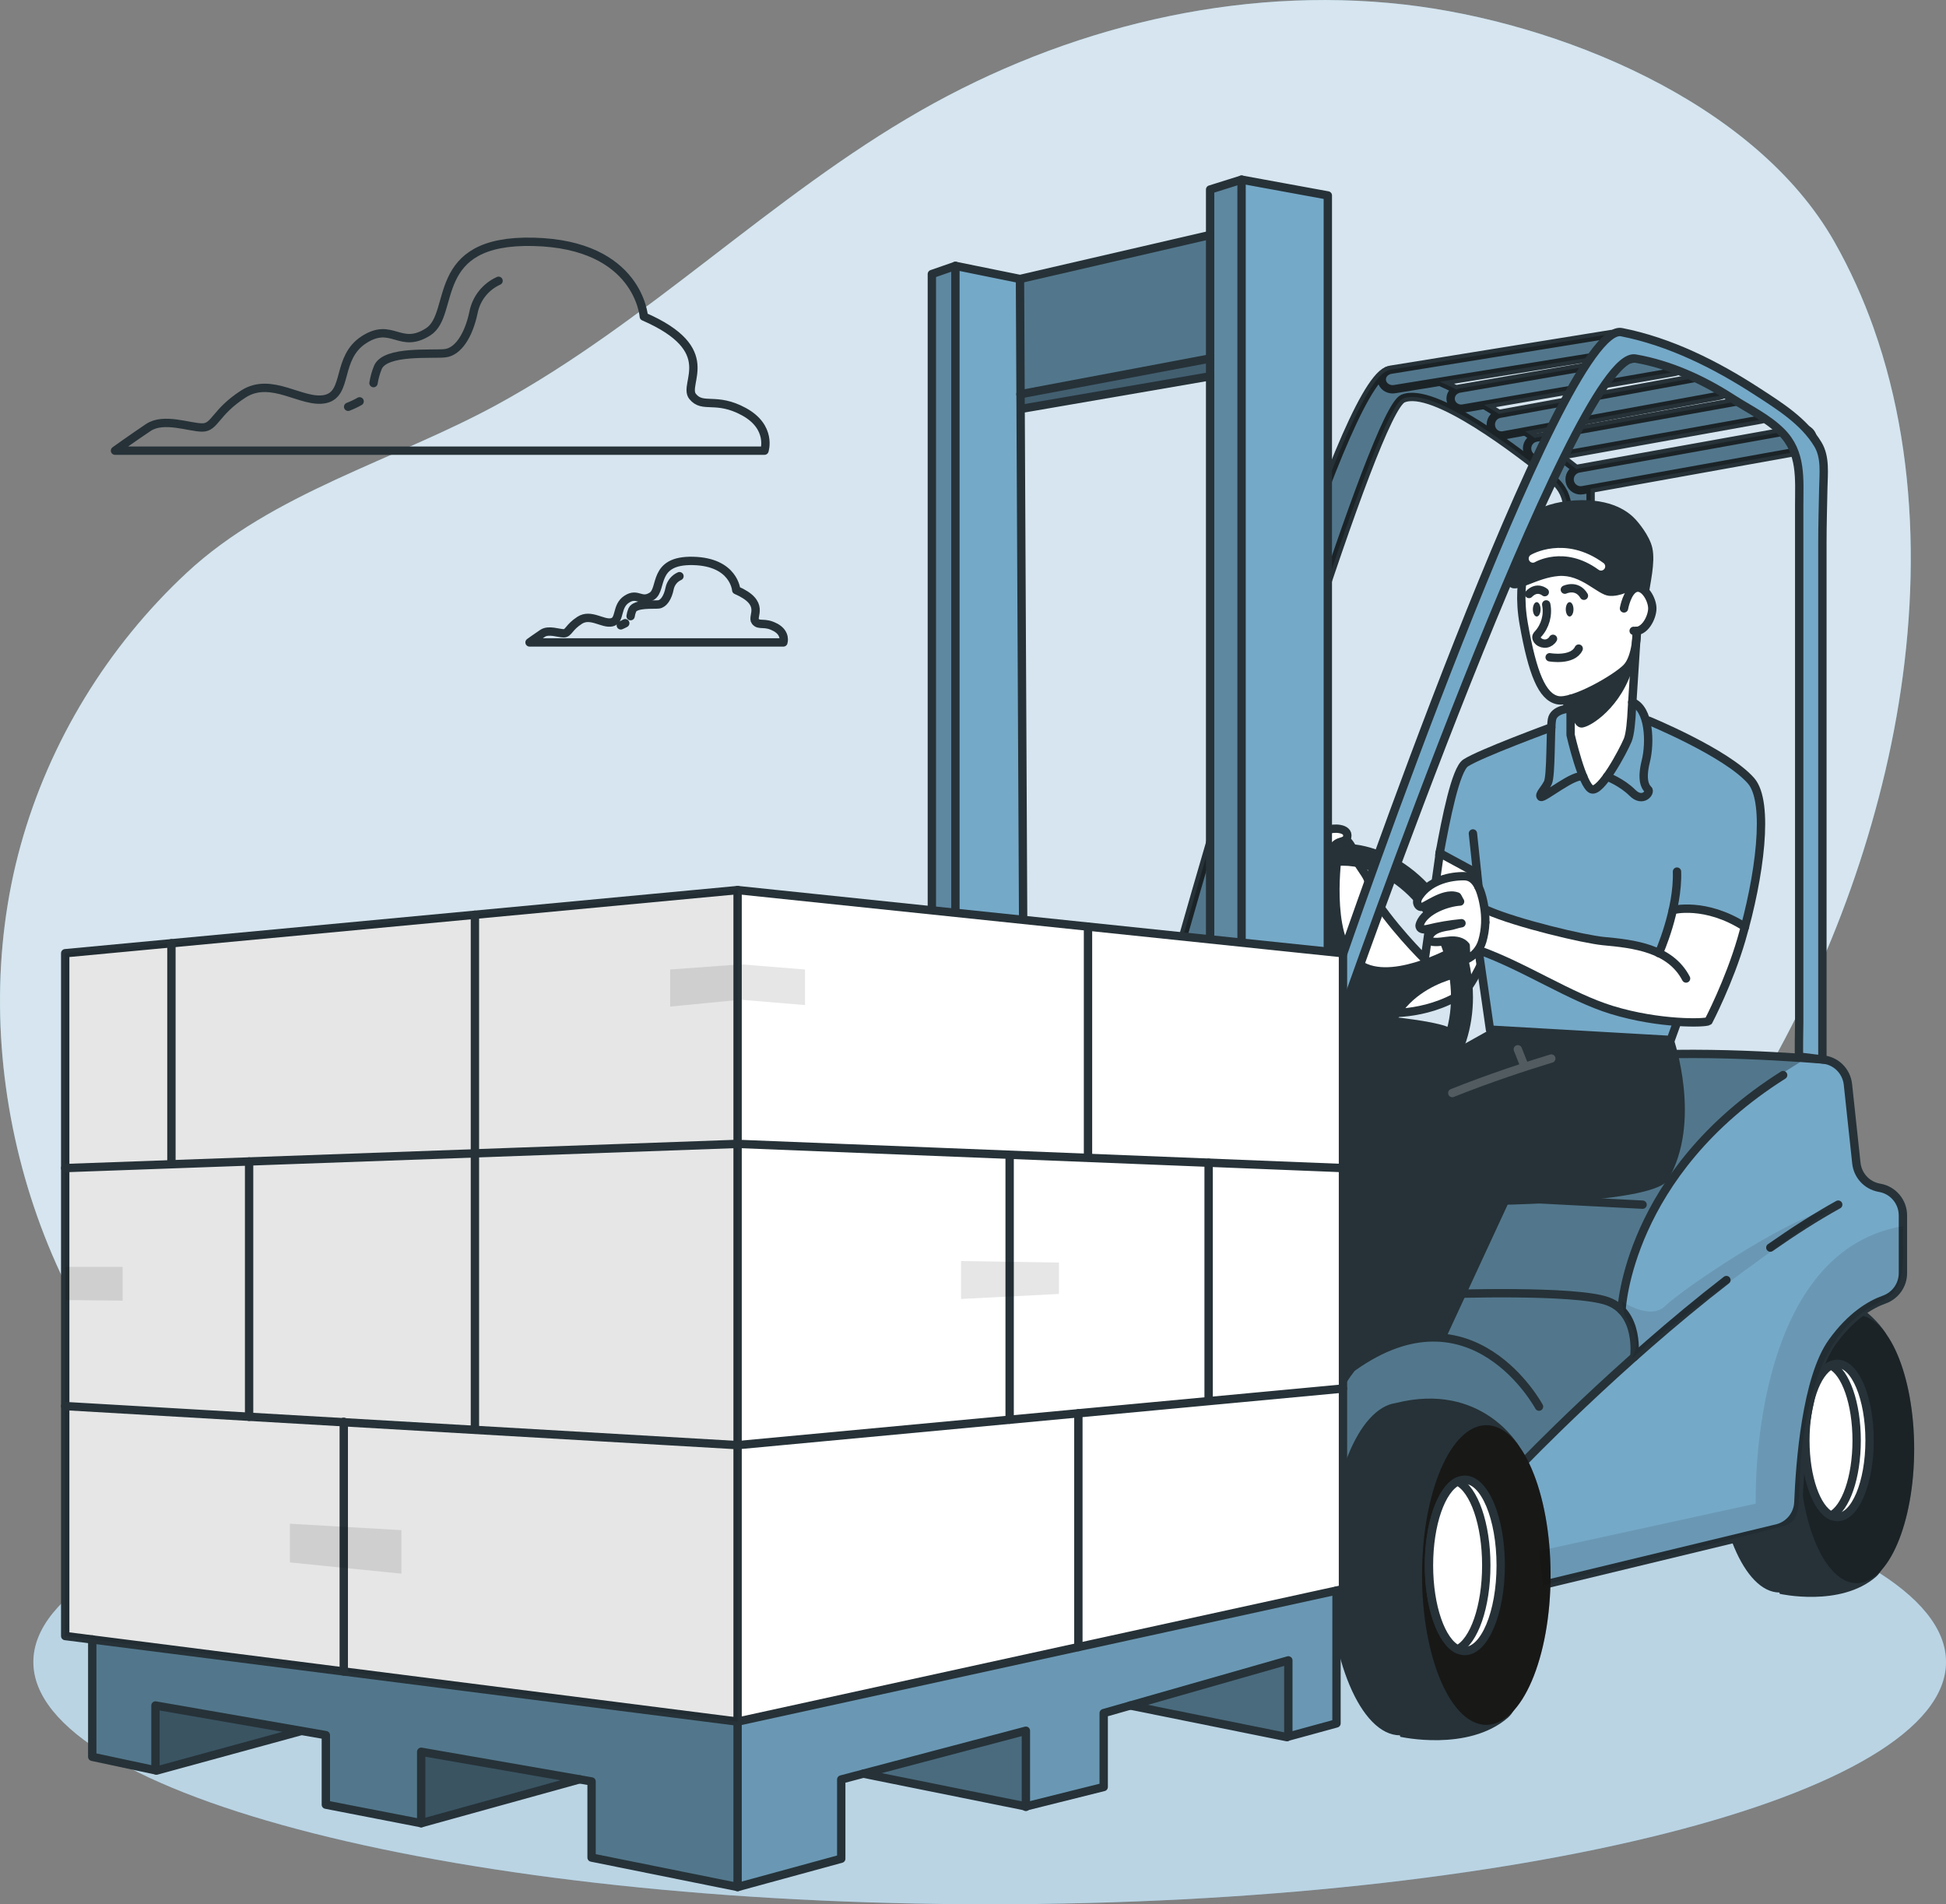 <svg width="233" height="228" viewBox="0 0 233 228" fill="none" xmlns="http://www.w3.org/2000/svg">
<rect x="0" y="0" width="233" height="228" fill="#808080" stroke="none"/>
<g clip-path="url(#clip0_569_5359)">
<path d="M224.333 39.279C230.304 56.095 229.745 75.211 225.735 92.316C217.792 126.188 196.38 156.686 167.264 175.595C138.147 194.504 101.648 201.617 67.593 195.022C50.783 191.762 34.222 185.047 21.857 173.158C3.33 155.35 -4.38 125.954 2.466 101.228C5.91 88.784 12.914 77.37 22.346 68.588C32.658 58.989 47.229 55.141 59.465 48.475C77.541 38.63 92.292 23.509 110.161 13.289C127.623 3.303 148.123 -1.728 168.106 0.539C186.399 2.616 210.098 12.123 219.644 28.966C221.519 32.275 223.073 35.725 224.339 39.284L224.333 39.279Z" fill="#75A9C8"/>
<path opacity="0.7" d="M224.333 39.279C230.304 56.095 229.745 75.211 225.735 92.316C217.792 126.188 196.38 156.686 167.264 175.595C138.147 194.504 101.648 201.617 67.593 195.022C50.783 191.762 34.222 185.047 21.857 173.158C3.33 155.35 -4.38 125.954 2.466 101.228C5.91 88.784 12.914 77.37 22.346 68.588C32.658 58.989 47.229 55.141 59.465 48.475C77.541 38.63 92.292 23.509 110.161 13.289C127.623 3.303 148.123 -1.728 168.106 0.539C186.399 2.616 210.098 12.123 219.644 28.966C221.519 32.275 223.073 35.725 224.339 39.284L224.333 39.279Z" fill="white"/>
<path d="M118.497 228C181.736 228 233.001 215.012 233.001 198.99C233.001 182.969 181.736 169.981 118.497 169.981C55.259 169.981 3.994 182.969 3.994 198.99C3.994 215.012 55.259 228 118.497 228Z" fill="#75A9C8"/>
<path opacity="0.5" d="M118.497 228C181.736 228 233.001 215.012 233.001 198.99C233.001 182.969 181.736 169.981 118.497 169.981C55.259 169.981 3.994 182.969 3.994 198.99C3.994 215.012 55.259 228 118.497 228Z" fill="white"/>
<path d="M190.447 58.684V131.41L187.671 131.067V60.968C187.671 59.611 187.063 58.325 186.009 57.469C181.961 54.166 171.616 46.169 167.976 47.723C164.564 49.183 149.422 99.059 142.006 124.117C139.506 132.571 137.882 138.202 137.882 138.202L134.285 138.845C134.285 138.845 135.915 132.686 138.458 123.506C145.684 97.446 160.31 47.036 166.042 44.425C166.042 44.425 166.053 44.425 166.058 44.425C166.178 44.37 166.292 44.343 166.4 44.332C168.03 44.174 170.128 44.736 172.399 45.711C173.045 45.989 173.713 46.3 174.387 46.643C175.485 47.194 176.598 47.815 177.707 48.48C178.299 48.835 178.897 49.2 179.478 49.565C180.559 50.252 181.619 50.95 182.618 51.647C183.01 51.914 183.384 52.187 183.759 52.443C184.819 53.201 185.808 53.931 186.677 54.585C187.476 55.185 188.176 55.73 188.747 56.182C189.051 56.422 189.317 56.635 189.551 56.82C190.078 57.24 190.399 57.861 190.437 58.526C190.447 58.581 190.447 58.63 190.447 58.684Z" fill="#75A9C8" stroke="#263238" stroke-miterlimit="10"/>
<path d="M193.371 42.321L172.399 45.711L166.982 46.589C166.901 46.6 166.825 46.611 166.748 46.611C166.124 46.611 165.569 46.207 165.461 45.635C165.368 45.155 165.613 44.686 166.042 44.43C166.042 44.43 166.053 44.43 166.058 44.43C166.194 44.348 166.346 44.294 166.515 44.267L192.904 39.999C193.621 39.884 194.294 40.309 194.425 40.953C194.555 41.59 194.083 42.206 193.371 42.321Z" fill="#75A9C8" stroke="#263238" stroke-miterlimit="10"/>
<path d="M200.503 44.534L177.705 48.48L175.168 48.916C175.092 48.927 175.016 48.933 174.94 48.933C174.348 48.933 173.815 48.524 173.706 47.935C173.609 47.39 173.897 46.878 174.386 46.644C174.489 46.584 174.608 46.551 174.728 46.529L200.063 42.152C200.747 42.032 201.399 42.468 201.519 43.128C201.644 43.787 201.187 44.419 200.503 44.534Z" fill="#75A9C8" stroke="#263238" stroke-miterlimit="10"/>
<path d="M205.887 47.379L182.622 51.647L180.009 52.127C179.933 52.143 179.857 52.149 179.781 52.149C179.172 52.149 178.629 51.707 178.52 51.069C178.401 50.383 178.819 49.723 179.477 49.565C179.504 49.554 179.531 49.549 179.558 49.543L205.436 44.795C206.132 44.67 206.8 45.144 206.925 45.853C207.05 46.567 206.588 47.248 205.887 47.379Z" fill="#75A9C8" stroke="#263238" stroke-miterlimit="10"/>
<path d="M210.891 50.225L186.681 54.58L184.388 54.989C184.307 55.005 184.231 55.011 184.155 55.011C183.53 55.011 182.976 54.563 182.862 53.926C182.747 53.266 183.139 52.628 183.758 52.438C183.812 52.416 183.861 52.405 183.921 52.394L210.424 47.63C211.136 47.505 211.815 47.979 211.951 48.693C212.075 49.412 211.603 50.094 210.891 50.225Z" fill="#75A9C8" stroke="#263238" stroke-miterlimit="10"/>
<path d="M216.57 53.653C216.407 53.795 216.201 53.893 215.983 53.926L190.437 58.521L189.486 58.69C189.404 58.706 189.328 58.712 189.247 58.712C188.622 58.712 188.068 58.265 187.954 57.627C187.845 57.005 188.187 56.411 188.747 56.177C188.828 56.139 188.921 56.111 189.013 56.095L215.516 51.331C215.771 51.282 216.032 51.32 216.255 51.413C216.657 51.576 216.961 51.942 217.037 52.394C217.119 52.885 216.929 53.364 216.565 53.648L216.57 53.653Z" fill="#75A9C8" stroke="#263238" stroke-miterlimit="10"/>
<path opacity="0.3" d="M215.982 53.926L190.436 58.521C190.447 58.575 190.447 58.624 190.447 58.679V97.358L187.67 101.267V60.968C187.67 59.611 187.062 58.325 186.008 57.469C181.96 54.166 171.615 46.169 167.975 47.723C164.563 49.183 149.421 99.059 142.005 124.117L138.919 124.678L138.457 123.506C145.683 97.446 160.309 47.036 166.041 44.425C166.041 44.425 166.052 44.425 166.057 44.425C166.193 44.343 166.345 44.288 166.514 44.261L192.902 39.993C193.62 39.879 194.293 40.304 194.424 40.947C194.554 41.585 194.081 42.201 193.37 42.315L172.398 45.706C173.044 45.984 173.713 46.294 174.386 46.638C174.49 46.578 174.609 46.545 174.729 46.523L200.063 42.146C200.748 42.026 201.4 42.462 201.519 43.122C201.644 43.782 201.188 44.414 200.503 44.528L177.706 48.475C178.298 48.829 178.896 49.194 179.477 49.559C179.504 49.549 179.532 49.543 179.559 49.538L205.437 44.79C206.132 44.665 206.8 45.139 206.925 45.847C207.05 46.562 206.589 47.243 205.888 47.374L182.623 51.642C183.014 51.909 183.389 52.181 183.764 52.438C183.818 52.416 183.867 52.405 183.927 52.394L210.43 47.63C211.142 47.505 211.821 47.979 211.956 48.693C212.081 49.412 211.609 50.094 210.897 50.225L186.687 54.58C187.486 55.179 188.187 55.724 188.757 56.177C188.839 56.139 188.931 56.111 189.023 56.095L215.526 51.331C215.781 51.282 216.042 51.32 216.265 51.413C216.384 52.181 216.488 52.934 216.575 53.648C216.412 53.789 216.205 53.888 215.988 53.92L215.982 53.926Z" fill="black"/>
<path d="M225.822 159.7C225.822 159.7 221.856 152.745 212.603 155.072C208.599 155.639 205.426 163.38 205.426 172.853C205.426 182.327 208.838 190.65 213.054 190.672L213.087 190.83C213.087 190.83 220.34 192.477 224.616 188.792C228.891 185.107 225.822 159.7 225.822 159.7Z" fill="#263238"/>
<path d="M222.306 189.555C226.107 189.555 229.189 182.368 229.189 173.502C229.189 164.636 226.107 157.449 222.306 157.449C218.504 157.449 215.422 164.636 215.422 173.502C215.422 182.368 218.504 189.555 222.306 189.555Z" fill="#263238"/>
<path opacity="0.3" d="M222.306 189.555C226.107 189.555 229.189 182.368 229.189 173.502C229.189 164.636 226.107 157.449 222.306 157.449C218.504 157.449 215.422 164.636 215.422 173.502C215.422 182.368 218.504 189.555 222.306 189.555Z" fill="black"/>
<path d="M223.85 172.466C223.85 177.536 222.128 181.64 220.004 181.64C219.743 181.64 219.482 181.575 219.238 181.455C217.488 180.594 216.168 176.898 216.168 172.466C216.168 168.035 217.488 164.334 219.238 163.478C219.482 163.358 219.743 163.292 220.004 163.292C222.128 163.292 223.85 167.402 223.85 172.466Z" fill="white" stroke="#263238" stroke-miterlimit="10"/>
<path d="M222.302 172.466C222.302 176.903 220.987 180.599 219.232 181.455C217.482 180.594 216.162 176.898 216.162 172.466C216.162 168.035 217.482 164.334 219.232 163.478C220.987 164.339 222.302 168.035 222.302 172.466Z" fill="white" stroke="#263238" stroke-miterlimit="10"/>
<path d="M227.843 148.046C227.843 151.382 228.201 154.222 225.604 155.601C223.007 156.98 218.416 159.149 216.362 169.506C214.531 178.762 216.601 181.88 213.494 182.725C211.076 183.39 192.712 187.859 184.758 189.794C182.519 190.339 181.107 190.683 181.107 190.683L161.276 177.361L160.792 177.034L158.592 175.551L160.792 165.249L161.048 164.05L171.49 149.381L189.425 131.252L198.129 125.932C198.129 125.932 218.715 126.182 219.807 127.414C220.894 128.646 221.192 129.3 221.725 134.277C222.263 139.259 221.632 141.227 224.979 142.203C227.886 143.042 227.902 144.312 227.853 146.803C227.853 147.19 227.837 147.599 227.837 148.04L227.843 148.046Z" fill="#75A9C8"/>
<path opacity="0.3" d="M216.166 126.684C216.166 126.684 215.992 126.815 215.987 126.831C214.465 128.047 207.207 131.596 202.806 137.848C198.4 144.1 194.059 152.118 194.151 156.855C194.151 156.855 195.243 157.444 195.732 159.112V162.317C187.468 169.817 181.584 176.369 181.584 176.369L161.28 177.35L160.797 177.372V164.399L161.052 164.039L171.495 149.371L189.43 131.241L198.133 125.921C198.133 125.921 209.961 126.068 216.166 126.673V126.684Z" fill="black"/>
<path d="M183.85 189.98L212.797 182.987C214.237 182.621 215.264 181.351 215.324 179.863C215.514 175.137 216.275 164.988 219.388 160.676C221.648 157.542 223.968 156.185 225.603 155.601C226.94 155.122 227.842 153.862 227.842 152.434V145.528C227.842 143.909 226.69 142.519 225.103 142.225L224.984 142.203C223.528 141.93 222.425 140.737 222.267 139.26L221.257 129.835C221.083 128.227 219.801 126.973 218.198 126.848C212.259 126.379 198.101 125.512 189.12 127.088" stroke="#263238" stroke-linecap="round" stroke-linejoin="round"/>
<path d="M211.967 149.376C214.7 147.458 217.438 145.702 220.095 144.231" stroke="#263238" stroke-linecap="round" stroke-linejoin="round"/>
<path d="M182.291 175.214C182.291 175.214 193.744 163.282 206.708 153.263" stroke="#263238" stroke-linecap="round" stroke-linejoin="round"/>
<path d="M184.27 168.416C184.27 168.416 176.294 153.552 162.037 163.636" stroke="#263238" stroke-linecap="round" stroke-linejoin="round"/>
<path d="M195.678 162.453C195.678 162.453 196.379 157.204 192.483 155.798C188.587 154.391 173.146 154.947 173.146 154.947" stroke="#263238" stroke-linecap="round" stroke-linejoin="round"/>
<path d="M194.152 156.86C194.152 156.86 194.842 140.502 213.5 128.723" stroke="#263238" stroke-linecap="round" stroke-linejoin="round"/>
<path d="M181.89 173.159C181.89 173.159 177.456 165.386 167.117 167.986C162.645 168.618 159.098 177.269 159.098 187.86C159.098 198.451 162.912 207.75 167.617 207.772L167.655 207.946C167.655 207.946 175.756 209.783 180.537 205.668C185.318 201.552 181.884 173.159 181.884 173.159H181.89Z" fill="#263238"/>
<path d="M177.961 206.518C182.21 206.518 185.654 198.487 185.654 188.579C185.654 178.672 182.21 170.64 177.961 170.64C173.712 170.64 170.268 178.672 170.268 188.579C170.268 198.487 173.712 206.518 177.961 206.518Z" fill="#222221"/>
<path opacity="0.3" d="M177.961 206.518C182.21 206.518 185.654 198.487 185.654 188.579C185.654 178.672 182.21 170.64 177.961 170.64C173.712 170.64 170.268 178.672 170.268 188.579C170.268 198.487 173.712 206.518 177.961 206.518Z" fill="black"/>
<path d="M179.684 187.424C179.684 193.087 177.755 197.677 175.386 197.677C175.093 197.677 174.805 197.606 174.527 197.47H174.522C172.566 196.51 171.094 192.378 171.094 187.424C171.094 182.469 172.566 178.337 174.522 177.378H174.527C174.805 177.241 175.093 177.17 175.386 177.17C177.76 177.17 179.684 181.76 179.684 187.424Z" fill="white" stroke="#263238" stroke-miterlimit="10"/>
<path d="M177.956 187.424C177.956 192.379 176.489 196.51 174.527 197.47H174.522C172.566 196.51 171.094 192.379 171.094 187.424C171.094 182.469 172.566 178.337 174.522 177.378H174.527C176.489 178.337 177.956 182.469 177.956 187.424Z" fill="white" stroke="#263238" stroke-miterlimit="10"/>
<path opacity="0.1" d="M225.604 155.601C223.007 156.98 218.416 159.15 216.363 169.506C214.532 178.762 216.602 181.88 213.494 182.725C211.076 183.39 192.712 187.86 184.758 189.795L184.264 185.69L210.218 180.032C210.218 180.032 209.289 149.921 227.854 146.803C227.854 147.19 227.837 147.599 227.837 148.041C227.837 151.377 228.196 154.217 225.599 155.596L225.604 155.601Z" fill="black"/>
<path opacity="0.1" d="M194.152 155.786C194.152 155.786 197.586 158.158 199.395 156.348C201.205 154.544 213.543 146.084 219.232 144.721C219.232 144.721 200.531 157.787 194.505 163.445C194.505 163.445 197.613 161.782 194.505 157.449L194.152 155.786Z" fill="black"/>
<path d="M157.939 104.161C157.939 104.161 159.162 117.827 165.568 121.25C165.568 121.25 170.485 121.8 175.048 118.949C177.26 117.565 181.699 104.499 182.084 103.234L172.44 101.79L170.588 114.834C170.588 114.834 166.372 110.708 163.916 106.565C164.236 105.028 162.78 104.118 162.384 102.788C160.575 96.759 157.939 104.161 157.939 104.161Z" fill="white" stroke="#263238" stroke-linecap="round" stroke-linejoin="round"/>
<path d="M193.559 83.862C193.559 83.862 196.276 83.862 197.406 86.293C197.406 86.293 207.664 90.523 209.652 93.477C211.635 96.432 210.712 108.146 208.278 113.193C205.844 118.235 201.062 120.072 201.062 120.072L200.041 124.515L178.705 124.291L176.619 110.86L176.7 104.565L172.381 102.139C172.381 102.139 173.658 92.273 175.494 91.352C177.33 90.43 185.382 87.116 185.382 87.116C185.382 87.116 185.947 85.475 187.001 85.018C188.055 84.56 193.559 83.868 193.559 83.868V83.862Z" fill="#75A9C8"/>
<path d="M208.924 110.98C208.924 110.98 206.305 120.416 204.561 122.258C204.561 122.258 199.916 122.629 196.433 121.768C192.95 120.906 178.493 115.036 176.77 113.231C175.048 111.427 178.303 109.23 178.303 109.23C178.303 109.23 181.171 110.304 185.29 111.275C189.408 112.245 196.601 112.888 198.617 114.114L200.285 108.958C200.285 108.958 204.795 107.721 208.924 110.975V110.98Z" fill="white"/>
<path d="M182.15 68.67C182.15 68.67 181.781 71.57 182.9 77.065C184.025 82.559 184.921 83.987 186.486 83.829C188.051 83.671 188.051 84.554 188.051 84.554V87.988C188.051 87.988 189.615 94.159 190.561 94.502C191.512 94.845 194.299 89.793 194.978 88.359C195.657 86.925 195.662 80.559 195.662 80.559L195.983 75.538C195.983 75.538 198.173 75.108 197.836 72.851C197.493 70.594 194.907 67.602 194.907 67.602C194.907 67.602 186.758 65.656 182.145 68.676L182.15 68.67Z" fill="white"/>
<path d="M160.797 121.25C160.797 121.25 172.755 121.969 173.972 123.326C175.189 124.684 174.918 127.938 174.918 127.938L177.384 129.698L173.152 160.125C173.152 160.125 165.301 158.076 160.797 166.247V121.244V121.25Z" fill="#263238"/>
<path d="M185.132 72.366C185.393 73.62 185.013 74.988 184.143 75.931C184.089 75.991 184.029 76.051 183.997 76.122C183.888 76.34 184.018 76.612 184.203 76.776C184.458 76.999 184.812 77.103 185.143 77.048C185.474 76.994 185.779 76.781 185.947 76.487" stroke="#263238" stroke-linecap="round" stroke-linejoin="round"/>
<path d="M184.96 70.9C184.96 70.9 184.052 70.109 183.074 71.118" stroke="#263238" stroke-linecap="round" stroke-linejoin="round"/>
<path d="M187.365 70.6C187.365 70.6 188.805 69.913 189.647 71.33" stroke="#263238" stroke-linecap="round" stroke-linejoin="round"/>
<path d="M184.459 72.955C184.459 73.429 184.252 73.816 183.997 73.816C183.742 73.816 183.535 73.429 183.535 72.955C183.535 72.481 183.742 72.094 183.997 72.094C184.252 72.094 184.459 72.481 184.459 72.955Z" fill="#263238"/>
<path d="M187.936 73.816C188.191 73.816 188.398 73.43 188.398 72.955C188.398 72.479 188.191 72.094 187.936 72.094C187.681 72.094 187.475 72.479 187.475 72.955C187.475 73.43 187.681 73.816 187.936 73.816Z" fill="#263238"/>
<path d="M185.545 78.695C185.545 78.695 188.289 79.185 189.022 77.659" stroke="#263238" stroke-linecap="round" stroke-linejoin="round"/>
<path d="M183.536 65.383C183.536 65.383 181.384 68.785 182.444 74.715C183.498 80.651 184.644 83.431 186.491 83.829C188.339 84.227 193.527 81.224 194.761 79.948C195.994 78.667 195.994 75.533 195.994 75.533" stroke="#263238" stroke-linecap="round" stroke-linejoin="round"/>
<path d="M194.445 72.846C194.445 72.846 194.82 70.747 195.836 70.404C196.852 70.06 197.836 71.756 197.836 72.846C197.836 73.936 196.89 75.789 195.603 75.533" stroke="#263238" stroke-linecap="round" stroke-linejoin="round"/>
<path d="M195.548 70.562C195.548 70.562 194.004 71.483 192.624 71.336C191.244 71.189 189.321 68.747 186.632 68.965C183.942 69.183 181.688 71.009 180.813 70.278C179.938 69.548 181.247 67.58 181.247 67.58L181.867 66.795C181.867 66.795 181.704 65.127 181.704 63.743C181.704 62.358 183.926 60.211 188.506 59.916C193.086 59.622 195.124 61.41 195.863 62.227C196.036 62.418 197.503 64.07 197.84 65.618C198.221 67.373 197.552 69.908 197.389 71.347C196.699 69.908 195.548 70.556 195.548 70.556V70.562Z" fill="#263238"/>
<path d="M183.535 66.872C183.535 66.872 187.311 64.615 191.696 67.815" stroke="white" stroke-linecap="round" stroke-linejoin="round"/>
<path d="M188.051 83.671V87.988C188.051 87.988 189.447 94.082 190.561 94.502C191.68 94.922 194.331 89.951 194.891 88.621C195.19 87.912 195.326 86.238 195.391 84.838L195.983 75.538" stroke="#263238" stroke-linecap="round" stroke-linejoin="round"/>
<path d="M187.936 84.832C187.936 84.832 186.029 84.903 185.817 86.162C185.605 87.421 185.746 92.883 185.328 93.728C184.909 94.568 184.209 95.129 184.491 95.407C184.768 95.685 188.577 92.491 189.571 93.003" stroke="#263238" stroke-linecap="round" stroke-linejoin="round"/>
<path d="M192.412 92.981C192.412 92.981 194.189 93.657 195.449 94.916C196.704 96.175 197.682 94.829 197.335 94.524C196.987 94.219 196.498 93.379 197.057 91.139C197.617 88.899 197.492 84.843 195.428 84.069" stroke="#263238" stroke-linecap="round" stroke-linejoin="round"/>
<path d="M172.332 102.373C173.136 97.969 174.288 92.131 175.489 91.346C177.227 90.212 185.736 87.084 185.736 87.084" stroke="#263238" stroke-linecap="round" stroke-linejoin="round"/>
<path d="M175.793 105.159L178.401 123.277L200.036 124.515L200.796 122.411" stroke="#263238" stroke-linecap="round" stroke-linejoin="round"/>
<path d="M177.836 110.43L171.365 107.497" stroke="#222221" stroke-linecap="round" stroke-linejoin="round"/>
<path d="M175.07 112.474C173.549 108.402 170.854 105.039 167.486 103C164.019 100.901 160.249 100.443 156.875 101.714C153.501 102.984 150.958 105.813 149.725 109.683C149.42 110.631 149.203 111.623 149.078 112.632L151.681 112.981C151.784 112.125 151.969 111.291 152.229 110.489C153.218 107.404 155.196 105.164 157.798 104.183C158.749 103.823 159.743 103.649 160.759 103.649C162.536 103.649 164.378 104.194 166.138 105.257C167.573 106.123 168.86 107.279 169.958 108.658C171.055 110.037 171.962 111.64 172.614 113.4C173.929 116.916 174.092 120.612 173.065 123.811C172.077 126.897 170.099 129.137 167.496 130.118C165.394 130.909 163.063 130.816 160.781 129.867V132.68C162.025 133.089 163.286 133.296 164.535 133.296C165.861 133.296 167.17 133.056 168.42 132.587C171.794 131.317 174.337 128.483 175.57 124.613C176.097 122.961 176.363 121.206 176.363 119.413C176.363 117.118 175.934 114.758 175.076 112.474H175.07Z" fill="#263238"/>
<path d="M160.668 102.335C160.668 102.335 159.299 111.809 162.646 114.763C165.992 117.717 173.675 113.471 173.675 113.471L174.87 116.976C174.87 116.976 164.971 118.644 166.199 128.614L160.57 129.344V114.109L155.952 113.52C155.952 113.52 156.24 108.816 152.975 106.227C152.975 106.227 155.968 103.507 160.673 102.34L160.668 102.335Z" fill="#263238"/>
<path d="M177.031 113.755C182.443 115.668 188.028 119.402 192.956 120.912C198.709 122.678 204.235 122.509 204.566 122.258C204.566 122.258 207.028 117.554 208.511 112.463C210.679 105.039 211.901 96.045 209.652 93.477C206.712 90.125 197.406 86.293 197.406 86.293" stroke="#263238" stroke-linecap="round" stroke-linejoin="round"/>
<path d="M188.051 84.554C188.051 84.554 188.187 87.394 189.572 87.089C190.958 86.784 194.804 83.949 195.782 78.765C195.782 78.765 194.701 80.417 192.414 81.644C190.126 82.87 188.507 83.529 188.507 83.529L188.051 84.554Z" fill="#263238"/>
<path d="M177.476 107.459C177.21 106.401 176.732 105.213 175.743 104.962C175.52 104.908 175.292 104.902 175.064 104.908C173.135 104.952 171.098 105.638 169.984 107.219C169.826 107.443 169.685 107.699 169.68 107.971C169.68 108.249 169.854 108.544 170.125 108.582C170.315 108.615 170.495 108.522 170.663 108.429C171.429 108.015 172.184 107.552 173.027 107.328C173.505 107.203 174.021 107.165 174.483 107.344C174.575 107.464 174.727 107.819 174.819 107.939C173.266 108.037 170.647 108.991 170.033 110.566C169.984 110.691 169.946 110.828 169.984 110.958C170.087 111.324 170.609 111.307 170.978 111.215C172.293 110.888 173.635 110.664 174.988 110.539C174.488 110.61 173.999 110.828 173.505 110.898C172.619 111.029 171.608 111.236 171.158 112.01C171.076 112.147 171.022 112.31 171.076 112.463C171.147 112.659 171.38 112.735 171.587 112.763C172.266 112.85 172.945 112.67 173.624 112.621C174.303 112.572 175.069 112.697 175.493 113.237C175.531 113.836 175.52 114.283 175.558 114.883C176.498 114.452 177.194 113.678 177.482 112.681C177.889 111.291 177.943 109.803 177.677 108.386C177.628 108.113 177.563 107.791 177.482 107.459H177.476Z" fill="white" stroke="#263238" stroke-linecap="round" stroke-linejoin="round"/>
<path d="M198.623 114.12C198.623 114.12 200.943 108.963 200.791 104.357" stroke="#263238" stroke-linecap="round" stroke-linejoin="round"/>
<path d="M200.384 124.368C200.384 124.368 203.828 134.283 199.71 141.265C198.151 143.914 180.515 144.236 180.515 144.236L173.153 160.131L164.846 130.876L178.401 123.277L200.384 124.368Z" fill="#263238"/>
<path d="M179.873 143.364L196.672 144.236" stroke="#263238" stroke-linecap="round" stroke-linejoin="round"/>
<path d="M178.02 108.963C181.611 110.555 189.728 112.468 191.966 112.675C195.623 113.013 199.975 113.515 201.876 117.156" stroke="#263238" stroke-linecap="round" stroke-linejoin="round"/>
<path d="M200.291 108.963C200.291 108.963 204.17 107.928 208.93 110.98" stroke="#263238" stroke-linecap="round" stroke-linejoin="round"/>
<g opacity="0.2">
<path d="M185.742 126.739C182.775 127.643 178.418 129.061 173.887 130.87" stroke="white" stroke-linecap="round" stroke-linejoin="round"/>
<path d="M182.439 127.415L181.732 125.632" stroke="white" stroke-linecap="round" stroke-linejoin="round"/>
</g>
<path d="M177.031 106.183L176.357 99.79" stroke="#263238" stroke-linecap="round" stroke-linejoin="round"/>
<path d="M154.664 102.101C153.958 102.869 153.284 103.807 153.371 104.848C153.387 105.066 153.463 105.311 153.659 105.409C153.903 105.529 154.191 105.366 154.387 105.18C154.729 104.853 154.979 104.434 155.099 103.976C155.224 103.512 155.691 100.989 154.664 102.101Z" fill="white" stroke="#263238" stroke-linecap="round" stroke-linejoin="round"/>
<path d="M157.076 102.989C156.696 103.605 156.25 104.177 155.75 104.701C155.734 104.723 155.712 104.739 155.685 104.744C155.658 104.744 155.631 104.728 155.609 104.712C155.305 104.483 155.142 104.101 155.104 103.72C155.066 103.338 155.142 102.956 155.25 102.591C155.468 101.828 155.832 101.06 156.473 100.596C156.587 100.514 156.712 100.438 156.853 100.427C157.005 100.411 157.157 100.465 157.299 100.525C157.521 100.623 157.739 100.738 157.94 100.874C157.652 101.594 157.489 102.324 157.076 102.989Z" fill="white" stroke="#263238" stroke-linecap="round" stroke-linejoin="round"/>
<path d="M158.973 99.397C157.702 100.062 157.006 101.97 156.849 103.3C156.8 103.747 156.876 104.243 157.381 104.346C157.886 104.45 158.397 104.107 158.674 103.665C158.951 103.229 159.06 102.706 159.228 102.215C159.402 101.703 159.652 101.272 160.103 100.972C160.494 100.711 161.19 100.771 161.304 100.204C161.532 99.092 159.565 99.081 158.967 99.391L158.973 99.397Z" fill="white" stroke="#263238" stroke-linecap="round" stroke-linejoin="round"/>
<path d="M176.857 104.565L172.375 102.139" stroke="#263238" stroke-linecap="round" stroke-linejoin="round"/>
<path d="M158.984 23.4V113.705L148.655 113.765L144.896 114.523V45.062L144.879 45.068H144.874L122.381 48.932L122.125 48.971L122.5 109.895L111.574 108.756V32.814L114.394 31.838L122.125 33.403L122.18 33.392L144.608 28.11L144.64 28.105L144.874 23.133V23.122L144.896 22.692L148.655 21.514L158.984 23.4Z" fill="#75A9C8"/>
<path opacity="0.3" d="M144.874 45.068L122.739 48.867L122.381 48.933L122.18 33.392L144.608 28.11L144.841 43.046L144.874 45.068Z" fill="black"/>
<path opacity="0.2" d="M144.874 45.068L122.381 48.933L122.413 47.15L144.841 43.046L144.874 45.068Z" fill="black"/>
<path opacity="0.2" d="M114.394 31.839V109.051L111.574 108.756V32.814L114.394 31.839Z" fill="black"/>
<path opacity="0.2" d="M148.655 21.515V113.766L144.895 114.523L144.878 45.068L144.873 23.134V23.123L144.895 22.692L148.655 21.515Z" fill="black"/>
<path d="M158.984 114.202V23.401L148.656 21.509L144.891 22.692V115.101" stroke="#263238" stroke-linecap="round" stroke-linejoin="round"/>
<path d="M148.656 21.509V114.523" stroke="#263238" stroke-linecap="round" stroke-linejoin="round"/>
<path d="M122.506 110.789L122.125 33.403L114.394 31.833L111.574 32.814V110.163" stroke="#263238" stroke-linecap="round" stroke-linejoin="round"/>
<path d="M114.395 31.833V111.869" stroke="#263238" stroke-linecap="round" stroke-linejoin="round"/>
<path d="M122.125 33.403L144.89 28.137" stroke="#263238" stroke-linecap="round" stroke-linejoin="round"/>
<path d="M122.18 47.199L144.89 42.92" stroke="#263238" stroke-linecap="round" stroke-linejoin="round"/>
<path d="M122.381 48.933L144.89 45.057" stroke="#263238" stroke-linecap="round" stroke-linejoin="round"/>
<path d="M218.2 126.842V65.013C218.2 62.827 218.265 60.625 218.308 58.445C218.341 56.706 218.591 54.749 217.667 53.212C215.999 50.432 213.033 48.589 210.376 46.867C205.443 43.662 199.955 40.915 194.153 39.77C186.916 38.336 160.57 114.889 160.57 114.889L160.798 121.255C160.798 121.255 188.665 41.694 195.788 42.926C199.944 43.645 203.889 45.444 207.426 47.728C209.387 48.993 211.598 50.039 213.272 51.702C215.76 54.171 215.423 57.327 215.423 60.565C215.423 61.89 215.423 63.209 215.423 64.533C215.423 68.098 215.423 71.663 215.423 75.228C215.423 83.977 215.423 92.725 215.423 101.474C215.423 108.446 215.423 115.423 215.423 122.395C215.423 122.613 215.347 126.505 215.423 126.51L218.2 126.848V126.842Z" fill="#75A9C8" stroke="#263238" stroke-miterlimit="10"/>
<path d="M160.022 187.647V206.344L154.257 207.919L135.322 204.207L132.15 205.106V213.953L122.832 216.34L103.376 212.356L100.724 213.059V222.544L88.315 225.934L70.831 222.407V213.293L68.843 213.233L48.811 218.286L39.009 216.073V207.755L34.619 207.292L17.418 211.991L11.045 210.345V192.858L88.315 190.154L92.987 189.991L160.022 187.647Z" fill="#75A9C8"/>
<path opacity="0.1" d="M160.021 187.647V206.344L154.256 207.919L135.322 204.207L132.149 205.106V213.953L122.831 216.34L103.375 212.356L100.724 213.059V222.544L88.314 225.934V190.154L92.987 189.991L160.021 187.647Z" fill="black"/>
<path opacity="0.3" d="M88.315 189.604V225.934L70.831 222.407V213.294L68.843 213.234L48.811 218.287L39.009 216.073V207.755L34.619 207.292L17.418 211.991L11.045 210.345V183.205L88.315 189.604Z" fill="black"/>
<path opacity="0.3" d="M50.43 209.74V218.292L68.843 213.234L50.43 209.74Z" fill="black"/>
<path opacity="0.3" d="M122.831 207.221V216.341L103.375 212.356L122.831 207.221Z" fill="black"/>
<path opacity="0.3" d="M154.257 207.919V198.8L135.654 204.054L154.257 207.919Z" fill="black"/>
<path opacity="0.3" d="M18.613 204.201L35.934 207.292L18.613 211.958V204.201Z" fill="black"/>
<path d="M160.798 114.131V190.269L88.315 206.131L7.807 195.878V114.131L88.315 106.565L160.798 114.131Z" fill="white"/>
<path opacity="0.1" d="M80.24 116.077L88.694 115.461L96.388 116.077V120.339L88.7 119.696L80.24 120.519V116.077Z" fill="black"/>
<path d="M7.807 114.13V195.883L88.315 206.13L160.798 190.268V114.13L88.315 106.57L7.807 114.13Z" stroke="#263238" stroke-linecap="round" stroke-linejoin="round"/>
<path d="M88.314 225.934V206.131V106.57" stroke="#263238" stroke-linecap="round" stroke-linejoin="round"/>
<path d="M69.386 213.043L50.43 218.292L39.015 216.073V207.75L18.613 204.201V211.958L11.045 210.344V196.292" stroke="#263238" stroke-linecap="round" stroke-linejoin="round"/>
<path d="M18.744 211.991L35.935 207.292" stroke="#263238" stroke-linecap="round" stroke-linejoin="round"/>
<path d="M122.832 216.341V207.221L100.724 213.059V222.544L88.315 225.934L70.831 222.407V213.293L50.43 209.74V218.292" stroke="#263238" stroke-linecap="round" stroke-linejoin="round"/>
<path opacity="0.1" d="M88.315 106.565V206.131L7.807 195.878V114.131L88.315 106.565Z" fill="black"/>
<path d="M103.375 212.361L122.831 216.286L132.149 213.958V205.112L154.256 198.799V207.919L155.261 207.646L160.021 206.343L160.026 190.438" stroke="#263238" stroke-linecap="round" stroke-linejoin="round"/>
<path d="M154.094 207.99L135.322 204.201" stroke="#263238" stroke-linecap="round" stroke-linejoin="round"/>
<path d="M7.807 139.854L88.315 136.959L160.798 139.854" stroke="#263238" stroke-linecap="round" stroke-linejoin="round"/>
<path d="M7.807 168.351L88.315 173.028L160.798 166.252" stroke="#263238" stroke-linecap="round" stroke-linejoin="round"/>
<path d="M130.27 110.948V138.409" stroke="#263238" stroke-linecap="round" stroke-linejoin="round"/>
<path d="M120.887 138.409V169.981" stroke="#263238" stroke-linecap="round" stroke-linejoin="round"/>
<path d="M144.711 139.216V167.501" stroke="#263238" stroke-linecap="round" stroke-linejoin="round"/>
<path d="M129.117 169.212V197.203" stroke="#263238" stroke-linecap="round" stroke-linejoin="round"/>
<path d="M56.863 109.525V171.125" stroke="#263238" stroke-linecap="round" stroke-linejoin="round"/>
<path d="M20.525 112.937V139.216" stroke="#263238" stroke-linecap="round" stroke-linejoin="round"/>
<path d="M29.826 139.063V169.637" stroke="#263238" stroke-linecap="round" stroke-linejoin="round"/>
<path d="M41.16 200.13V170.231" stroke="#263238" stroke-linecap="round" stroke-linejoin="round"/>
<path opacity="0.1" d="M7.877 151.688H14.685V155.727L7.877 155.656V151.688Z" fill="black"/>
<path opacity="0.1" d="M115.068 150.984V155.525L126.793 154.925V151.17L115.068 150.984Z" fill="black"/>
<path opacity="0.1" d="M34.711 182.436V187.069L48.06 188.416V183.205L34.711 182.436Z" fill="black"/>
<path d="M89.076 49.292C85.719 47.461 84.154 48.987 82.926 47.461C81.698 45.935 86.305 41.907 77.085 37.9C77.085 37.9 76.493 29.26 63.867 28.955C51.234 28.65 54.641 37.578 51.262 39.732C47.882 41.885 46.959 38.5 43.59 40.664C40.221 42.828 41.743 47.139 38.972 47.772C36.206 48.398 32.517 44.997 29.133 47.178C25.748 49.358 25.753 51.184 24.215 51.184C22.678 51.184 19.597 49.952 17.761 51.184C15.919 52.416 13.768 53.958 13.768 53.958H91.532C91.532 53.958 92.461 51.146 89.076 49.292Z" stroke="#263238" stroke-linecap="round" stroke-linejoin="round"/>
<path d="M43.058 48.055C42.618 48.306 42.156 48.524 41.684 48.704" stroke="#263238" stroke-linecap="round" stroke-linejoin="round"/>
<path d="M59.694 33.621C58.146 34.319 57.027 35.725 56.695 37.399C56.103 40.222 54.821 42.103 53.321 42.288C51.822 42.479 46.171 41.901 45.253 43.972C45.003 44.583 44.824 45.215 44.721 45.869" stroke="#263238" stroke-linecap="round" stroke-linejoin="round"/>
<path d="M92.836 75.113C91.515 74.388 90.912 74.993 90.434 74.388C89.956 73.783 91.749 72.219 88.152 70.654C88.152 70.654 87.908 67.28 82.985 67.16C78.063 67.041 79.378 70.535 78.058 71.374C76.737 72.213 76.373 70.894 75.053 71.734C73.733 72.573 74.33 74.269 73.255 74.508C72.173 74.754 70.734 73.418 69.413 74.263C68.093 75.108 68.093 75.827 67.49 75.827C66.887 75.827 65.692 75.348 64.969 75.827C64.246 76.307 63.404 76.918 63.404 76.918H93.797C93.797 76.918 94.156 75.827 92.841 75.108L92.836 75.113Z" stroke="#263238" stroke-linecap="round" stroke-linejoin="round"/>
<path d="M74.862 74.617C74.689 74.716 74.515 74.797 74.33 74.874" stroke="#263238" stroke-linecap="round" stroke-linejoin="round"/>
<path d="M81.355 68.987C80.747 69.259 80.312 69.804 80.176 70.453C79.959 71.559 79.443 72.295 78.862 72.366C78.275 72.437 76.074 72.224 75.71 73.031C75.613 73.271 75.542 73.516 75.504 73.772" stroke="#263238" stroke-linecap="round" stroke-linejoin="round"/>
</g>
<defs>
<clipPath id="clip0_569_5359">
<rect width="233" height="228" fill="white"/>
</clipPath>
</defs>
</svg>
